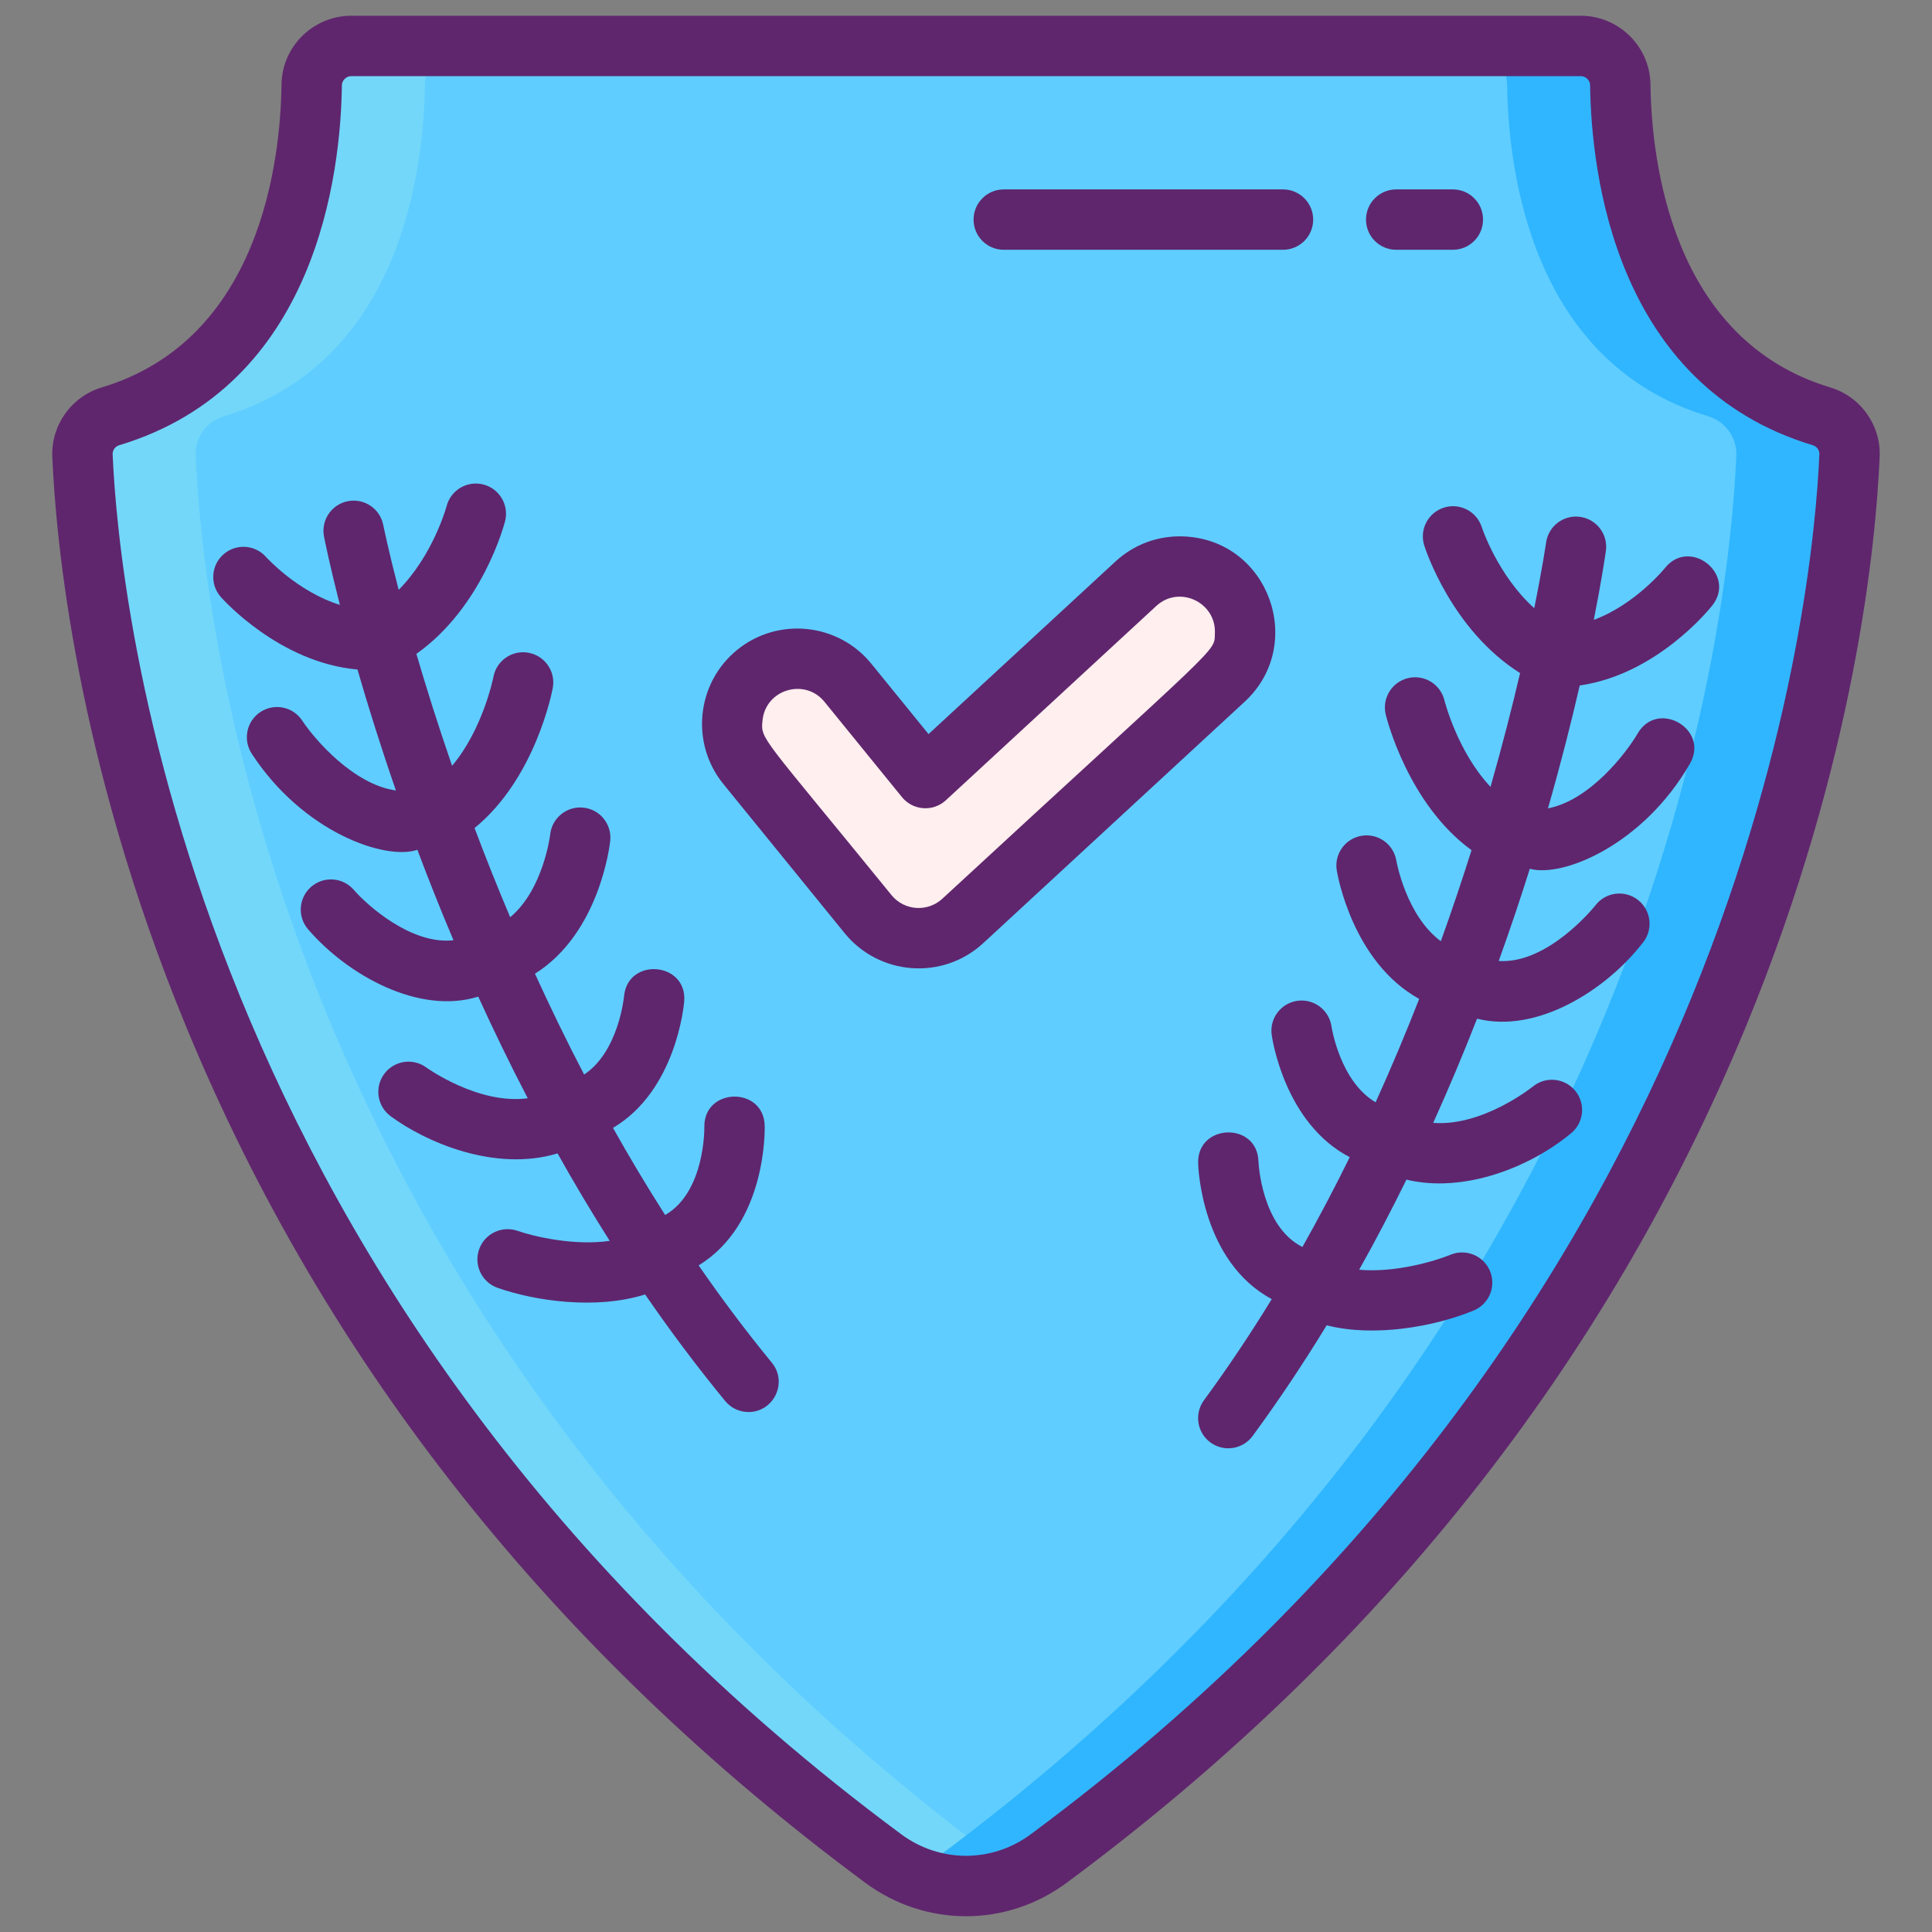 <svg enable-background="new 0 0 256 256" height="512" viewBox="0 0 256 256" width="512" xmlns="http://www.w3.org/2000/svg"><rect x="0" y="0" width="256" height="256" fill="#808080" stroke="none"/><path d="m241.354 55.163c-23.567-7.094-26.512-32.843-26.657-43.935-.037-2.831-2.4-5.141-5.231-5.141h-162.932c-2.831 0-5.194 2.31-5.231 5.141-.145 11.092-3.09 36.841-26.657 43.935-2.281.686-3.817 2.823-3.716 5.203.885 20.951 10.267 114.885 106.109 185.898 6.525 4.835 15.397 4.835 21.923 0 95.841-71.013 105.224-164.948 106.108-185.898.101-2.38-1.435-4.516-3.716-5.203z" fill="#5fcdff"/><path d="m135.5 248.289c-5.97 2.67-13.03 2-18.46-2.02-95.84-71.02-105.23-164.95-106.11-185.9-.1-2.38 1.44-4.52 3.72-5.21 23.56-7.09 26.51-32.84 26.65-43.93.04-2.83 2.4-5.14 5.23-5.14h15c-2.83 0-5.19 2.31-5.23 5.14-.14 11.09-3.09 36.84-26.65 43.93-2.28.69-3.82 2.83-3.72 5.21.88 20.95 10.27 114.88 106.11 185.9 1.09.81 2.25 1.49 3.46 2.02z" fill="#73d7f9"/><path d="m245.07 60.369c-.88 20.95-10.27 114.88-106.11 185.9-5.43 4.02-12.49 4.69-18.46 2.02 1.21-.53 2.37-1.21 3.46-2.02 95.84-71.02 105.23-164.95 106.11-185.9.1-2.38-1.44-4.52-3.72-5.21-23.56-7.09-26.51-32.84-26.65-43.93-.04-2.83-2.4-5.14-5.23-5.14h15c2.83 0 5.19 2.31 5.23 5.14.14 11.09 3.09 36.84 26.65 43.93 2.28.69 3.82 2.83 3.72 5.21z" fill="#30b6ff"/><path d="m121.722 124.314c-.205 0-.41-.007-.616-.022-2.378-.17-4.58-1.315-6.084-3.165l-16.072-19.767c-3.008-3.7-2.447-9.137 1.253-12.145 3.702-3.009 9.138-2.446 12.146 1.252l10.271 12.633 27.874-25.739c3.503-3.235 8.965-3.017 12.2.486s3.017 8.965-.486 12.2l-34.629 31.977c-1.601 1.477-3.694 2.29-5.857 2.29z" fill="#ffefee"/><g fill="#5f266d"><path d="m185.003 33.098h7.507c2.209 0 4-1.791 4-4s-1.791-4-4-4h-7.507c-2.209 0-4 1.791-4 4s1.791 4 4 4z"/><path d="m133.003 33.098h37c2.209 0 4-1.791 4-4s-1.791-4-4-4h-37c-2.209 0-4 1.791-4 4s1.791 4 4 4z"/><path d="m156.854 71.081c-3.389-.142-6.595 1.052-9.074 3.342l-24.743 22.849-7.584-9.329c-4.396-5.403-12.367-6.226-17.772-1.832s-6.228 12.367-1.833 17.773l16.072 19.767c4.54 5.587 12.954 6.315 18.374 1.312l34.629-31.977c8.187-7.56 3.222-21.456-8.069-21.905zm-31.988 48.004c-1.96 1.809-5.051 1.598-6.74-.481-17.37-21.363-17.354-20.572-17.086-23.166.425-4.118 5.623-5.621 8.205-2.448l10.271 12.633c1.455 1.79 4.124 1.98 5.817.415l27.874-25.738c3.047-2.816 7.938-.491 7.773 3.589-.104 2.653 1.371.581-36.114 35.196z"/><path d="m242.508 51.333c-21.099-6.351-23.681-30.199-23.811-40.157-.066-5.011-4.207-9.088-9.231-9.088h-162.932c-5.024 0-9.165 4.077-9.231 9.088-.13 9.958-2.712 33.807-23.811 40.157-4.039 1.216-6.736 5-6.559 9.202.46 10.898 3.11 40.075 17.744 75.533 18.438 44.677 48.713 82.834 89.979 113.41 3.991 2.957 8.667 4.435 13.344 4.435 4.676 0 9.352-1.479 13.342-4.435 41.268-30.576 71.541-68.733 89.979-113.41 14.634-35.458 17.284-64.634 17.744-75.533.179-4.202-2.518-7.986-6.557-9.202zm-105.927 191.717c-5.134 3.803-12.029 3.802-17.161 0-95.081-70.449-103.727-164.679-104.494-182.853-.022-.547.336-1.042.873-1.204 26.167-7.876 29.35-35.991 29.504-47.713.008-.635.584-1.193 1.231-1.193h162.932c.647 0 1.224.558 1.231 1.193.154 11.722 3.337 39.837 29.504 47.713.537.162.896.657.873 1.204-.767 18.174-9.413 112.404-104.493 182.853z"/><path d="m92.572 167.671c9.006-5.508 8.771-17.95 8.754-18.524-.149-5.24-8.105-5.072-7.997.214.002.091.109 8.586-5.194 11.633-2.442-3.824-4.743-7.683-6.91-11.542 8.353-4.94 9.389-16.206 9.434-16.75.435-5.253-7.495-5.917-7.972-.675-.008.084-.726 7.344-5.288 10.354-2.348-4.504-4.517-8.977-6.514-13.362 8.564-5.369 9.915-17.053 9.974-17.604.233-2.197-1.358-4.167-3.555-4.4-2.187-.229-4.167 1.357-4.4 3.555-.009.085-.912 7.326-5.303 10.967-1.72-4.066-3.293-8.023-4.72-11.818 8.057-6.56 10.269-18.042 10.366-18.564.401-2.172-1.034-4.259-3.206-4.661-2.169-.405-4.259 1.032-4.661 3.206-.015.084-1.391 6.936-5.475 11.772-1.897-5.487-3.463-10.49-4.732-14.829 8.761-6.214 11.63-17.106 11.752-17.583.546-2.14-.746-4.318-2.887-4.865-2.142-.548-4.318.746-4.865 2.886-.019.076-1.777 6.47-6.346 11.077-1.379-5.315-2.015-8.457-2.043-8.596-.428-2.166-2.528-3.581-4.698-3.15-2.167.427-3.578 2.529-3.151 4.696.111.562.768 3.814 2.1 9.038-5.601-1.728-9.726-6.28-9.785-6.345-1.461-1.649-3.982-1.807-5.637-.35-1.658 1.459-1.819 3.987-.36 5.646.336.381 7.792 8.703 18.115 9.616 1.347 4.666 3.031 10.078 5.094 16.028-5.623-.78-10.789-6.792-12.408-9.25-1.209-1.845-3.684-2.363-5.53-1.159-1.851 1.207-2.373 3.685-1.166 5.536 6.77 10.4 17.696 14.181 21.946 12.735 1.447 3.849 3.038 7.857 4.784 11.982-5.484.631-11.317-4.5-13.21-6.676-1.442-1.667-3.96-1.855-5.635-.415-1.674 1.441-1.863 3.966-.423 5.641 5.232 6.081 14.717 11.372 22.551 8.922 2.011 4.415 4.192 8.921 6.559 13.469-6.535.877-13.355-4.015-13.43-4.071-1.774-1.306-4.272-.932-5.586.841-1.314 1.775-.941 4.28.834 5.595 4.606 3.411 13.774 7.452 22.131 4.943 2.167 3.865 4.468 7.738 6.911 11.587-4.671.676-9.972-.551-12.214-1.328-2.079-.724-4.36.37-5.092 2.452-.731 2.084.364 4.367 2.449 5.099 5.008 1.761 13.08 2.914 19.548.876 3.303 4.799 6.834 9.528 10.61 14.121.791.962 1.937 1.46 3.092 1.46 3.341 0 5.244-3.918 3.088-6.54-3.434-4.185-6.662-8.499-9.699-12.89z"/><path d="m220.607 75.273c-.048.061-3.922 4.826-9.42 6.862 1.043-5.282 1.52-8.562 1.6-9.129.308-2.187-1.217-4.209-3.403-4.517-2.193-.314-4.211 1.215-4.519 3.403-.02.14-.483 3.314-1.57 8.698-4.84-4.361-6.923-10.653-6.948-10.728-.667-2.1-2.908-3.266-5.012-2.604-2.107.663-3.278 2.909-2.615 5.016.148.47 3.61 11.188 12.698 16.914-1.029 4.403-2.32 9.487-3.915 15.071-4.369-4.615-6.09-11.386-6.111-11.469-.524-2.142-2.68-3.456-4.827-2.937-2.147.52-3.466 2.682-2.946 4.829.125.516 2.962 11.86 11.367 17.969-1.218 3.868-2.572 7.907-4.067 12.062-4.59-3.385-5.872-10.538-5.896-10.675-.359-2.175-2.412-3.647-4.586-3.297-2.181.354-3.662 2.408-3.309 4.588.088.547 2.076 12.139 10.922 17.031-1.754 4.488-3.675 9.072-5.772 13.698-4.693-2.74-5.823-9.882-5.847-10.045-.309-2.181-2.321-3.701-4.508-3.402-2.188.302-3.718 2.321-3.416 4.51.075.541 1.727 11.733 10.338 16.208-1.952 3.972-4.039 7.951-6.267 11.903-5.442-2.742-5.818-11.181-5.823-11.33-.158-5.309-8.134-5.034-7.997.224.015.573.463 13.009 9.756 18.016-2.792 4.55-5.78 9.035-8.982 13.397-1.308 1.781-.923 4.284.857 5.592 1.787 1.31 4.286.919 5.592-.857 3.515-4.789 6.78-9.699 9.813-14.667 6.321 1.62 14.333.17 19.479-1.959 2.038-.844 3.005-3.177 2.165-5.217-.84-2.039-3.175-3.014-5.218-2.178-2.196.899-7.422 2.413-12.122 1.994 2.227-3.974 4.311-7.965 6.263-11.94 7.515 1.816 16.298-1.56 21.83-6.155 1.701-1.41 1.937-3.932.526-5.632s-3.933-1.937-5.632-.526c-.073.06-6.633 5.297-13.177 4.791 2.114-4.67 4.045-9.289 5.811-13.807 7.914 2.018 17.136-3.771 22.027-10.143 1.348-1.751 1.021-4.262-.73-5.609-1.753-1.347-4.264-1.02-5.609.731-.065.083-6.216 7.805-12.818 7.379 1.517-4.213 2.886-8.301 4.12-12.222 4.352 1.216 15.006-3.151 21.216-13.92 2.629-4.565-4.266-8.567-6.927-4.003-1.483 2.545-6.301 8.846-11.883 9.92 1.734-6.052 3.12-11.548 4.209-16.281 10.257-1.475 17.247-10.199 17.561-10.599 3.257-4.135-2.983-9.082-6.278-4.958z"/></g></svg>
